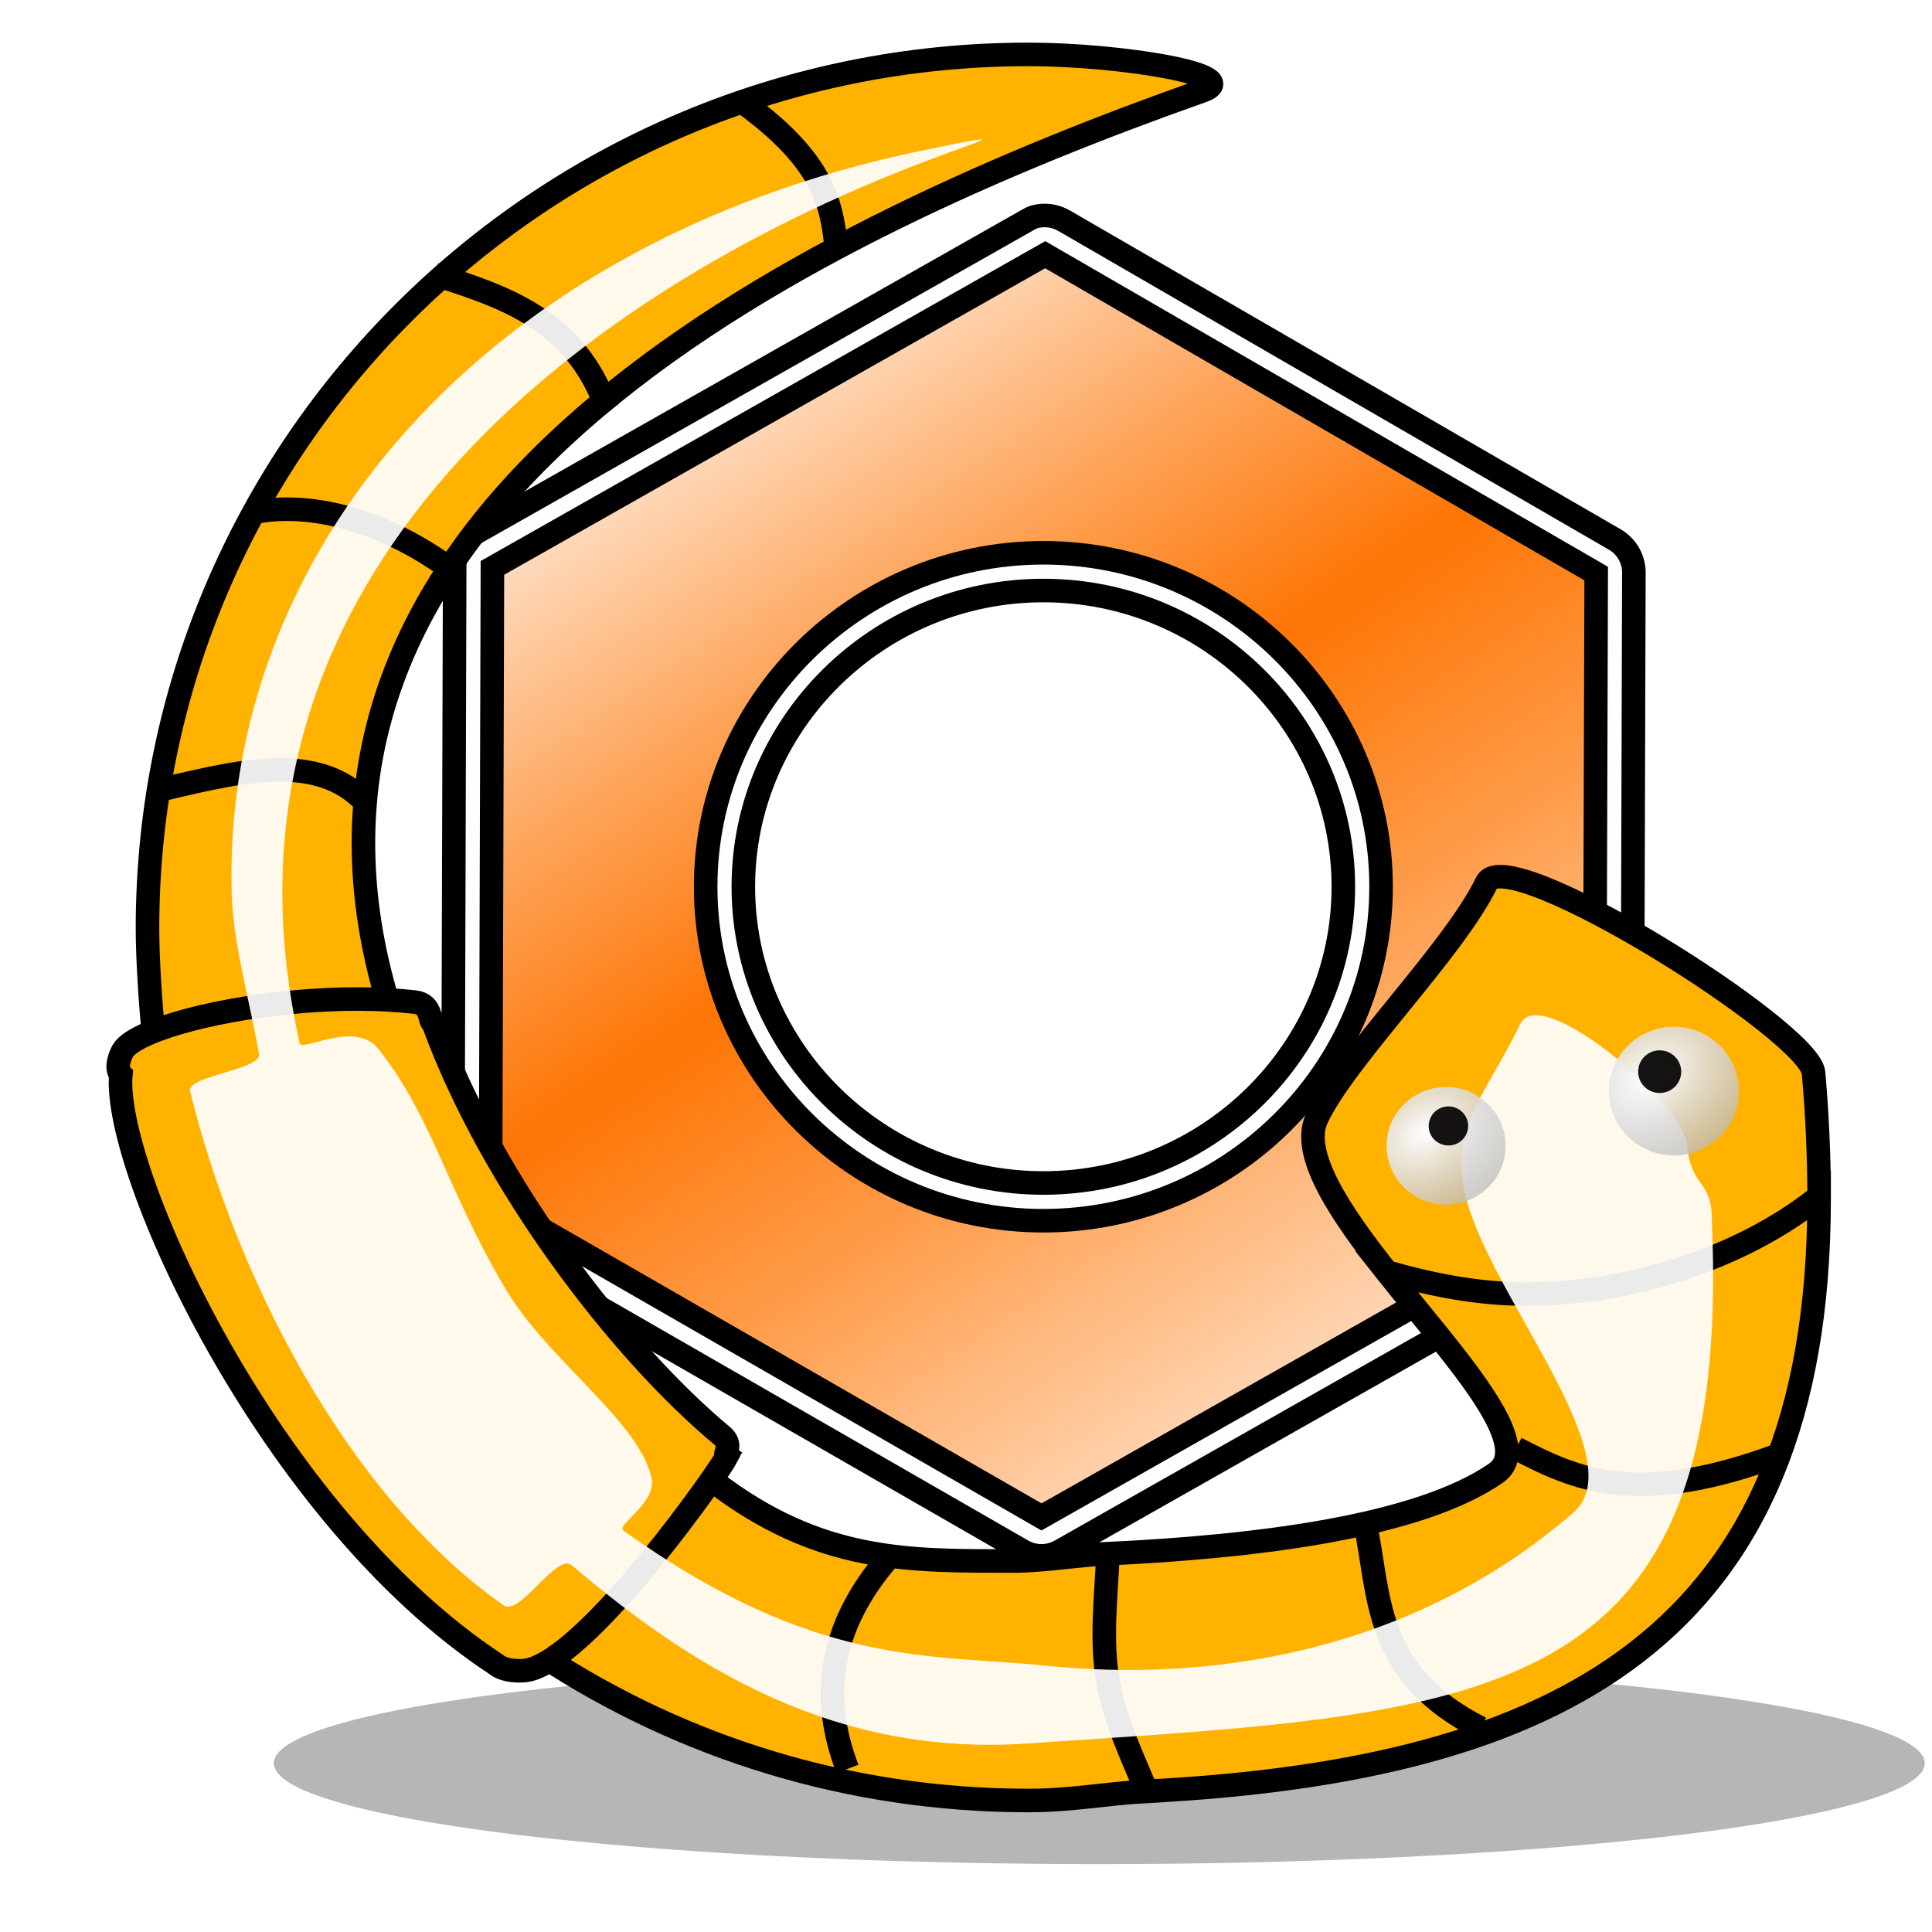 <?xml version="1.0" encoding="UTF-8" standalone="no"?>
<!-- Created with Inkscape (http://www.inkscape.org/) -->
<svg
   xmlns:dc="http://purl.org/dc/elements/1.1/"
   xmlns:cc="http://creativecommons.org/ns#"
   xmlns:rdf="http://www.w3.org/1999/02/22-rdf-syntax-ns#"
   xmlns:svg="http://www.w3.org/2000/svg"
   xmlns="http://www.w3.org/2000/svg"
   xmlns:xlink="http://www.w3.org/1999/xlink"
   xmlns:sodipodi="http://sodipodi.sourceforge.net/DTD/sodipodi-0.dtd"
   xmlns:inkscape="http://www.inkscape.org/namespaces/inkscape"
   width="32px"
   height="32px"
   id="svg2395"
   sodipodi:version="0.32"
   inkscape:version="0.46"
   sodipodi:docname="metmask.svg"
   inkscape:output_extension="org.inkscape.output.svg.inkscape"
   inkscape:export-filename="/home/henning/dec/proj/metmask/sf/trunk/doc/metmask.png"
   inkscape:export-xdpi="421.88"
   inkscape:export-ydpi="421.88">
  <defs
     id="defs2397">
    <linearGradient
       id="linearGradient3186">
      <stop
         style="stop-color:#fd7606;stop-opacity:0.241;"
         offset="0"
         id="stop3322" />
      <stop
         id="stop3328"
         offset="0.217"
         style="stop-color:#fd7505;stop-opacity:0.641;" />
      <stop
         id="stop3326"
         offset="0.444"
         style="stop-color:#fd7504;stop-opacity:1;" />
      <stop
         id="stop3324"
         offset="0.693"
         style="stop-color:#fe7503;stop-opacity:0.719;" />
      <stop
         style="stop-color:#ff7400;stop-opacity:0.293;"
         offset="1"
         id="stop3190" />
    </linearGradient>
    <linearGradient
       id="linearGradient3924">
      <stop
         style="stop-color:#ffffff;stop-opacity:1;"
         offset="0"
         id="stop3926" />
      <stop
         id="stop3934"
         offset="1"
         style="stop-color:#bababa;stop-opacity:0.749;" />
    </linearGradient>
    <linearGradient
       id="linearGradient3211">
      <stop
         style="stop-color:#fca306;stop-opacity:1"
         offset="0"
         id="stop3213" />
      <stop
         style="stop-color:#ffb32b;stop-opacity:0;"
         offset="1"
         id="stop3215" />
    </linearGradient>
    <inkscape:perspective
       sodipodi:type="inkscape:persp3d"
       inkscape:vp_x="0 : 16 : 1"
       inkscape:vp_y="0 : 1000 : 0"
       inkscape:vp_z="32 : 16 : 1"
       inkscape:persp3d-origin="16 : 10.666667 : 1"
       id="perspective2403" />
    <filter
       inkscape:collect="always"
       id="filter3808">
      <feGaussianBlur
         inkscape:collect="always"
         stdDeviation="0.665"
         id="feGaussianBlur3810" />
    </filter>
    <radialGradient
       inkscape:collect="always"
       xlink:href="#linearGradient3924"
       id="radialGradient3930"
       cx="-15.354"
       cy="14.862"
       fx="-15.354"
       fy="14.862"
       r="1.747"
       gradientUnits="userSpaceOnUse"
       gradientTransform="matrix(0.811,1.181,-1.636,1.124,21.266,16.795)" />
    <radialGradient
       inkscape:collect="always"
       xlink:href="#linearGradient3924"
       id="radialGradient3938"
       gradientUnits="userSpaceOnUse"
       gradientTransform="matrix(0.811,1.181,-1.636,1.124,21.266,16.795)"
       cx="-15.354"
       cy="14.862"
       fx="-15.354"
       fy="14.862"
       r="1.747" />
    <filter
       inkscape:collect="always"
       id="filter4088"
       x="-0.059"
       width="1.117"
       y="-0.476"
       height="1.952">
      <feGaussianBlur
         inkscape:collect="always"
         stdDeviation="0.684"
         id="feGaussianBlur4090" />
    </filter>
    <linearGradient
       inkscape:collect="always"
       xlink:href="#linearGradient3186"
       id="linearGradient3320"
       x1="12.083"
       y1="6.707"
       x2="22.399"
       y2="22.185"
       gradientUnits="userSpaceOnUse" />
  </defs>
  <sodipodi:namedview
     id="base"
     pagecolor="#ffffff"
     bordercolor="#666666"
     borderopacity="1.0"
     inkscape:pageopacity="0.0"
     inkscape:pageshadow="2"
     inkscape:zoom="16"
     inkscape:cx="29.898728"
     inkscape:cy="12.158773"
     inkscape:current-layer="layer1"
     showgrid="true"
     inkscape:grid-bbox="true"
     inkscape:document-units="px"
     showguides="true"
     inkscape:guide-bbox="true"
     inkscape:window-width="948"
     inkscape:window-height="722"
     inkscape:window-x="210"
     inkscape:window-y="126">
    <inkscape:grid
       type="xygrid"
       id="grid2405" />
  </sodipodi:namedview>
  <g
     id="layer1"
     inkscape:label="Layer 1"
     inkscape:groupmode="layer">
    <path
       sodipodi:type="arc"
       style="opacity:0.561;fill:#030000;fill-opacity:0.918;stroke:none;stroke-width:0.4;stroke-miterlimit:4;stroke-dasharray:none;stroke-dashoffset:0;stroke-opacity:1;filter:url(#filter4088)"
       id="path3946"
       sodipodi:cx="19.887379"
       sodipodi:cy="33.811962"
       sodipodi:rx="13.965359"
       sodipodi:ry="1.7235727"
       d="M 33.853,33.812 A 13.965,1.724 0 1 1 5.922,33.812 A 13.965,1.724 0 1 1 33.853,33.812 z"
       transform="matrix(0.979,0,0,0.969,-1.262,-3.559)"
       inkscape:export-filename="/home/henning/dec/proj/metmask/sf/trunk/doc/path3946.png"
       inkscape:export-xdpi="896.17188"
       inkscape:export-ydpi="896.17188" />
    <path
       sodipodi:type="inkscape:offset"
       inkscape:radius="0.63737744"
       inkscape:original="M 17.3125 4.21875 L 8.15625 9.40625 L 8.125 19.875 L 17.25 25.125 L 26.40625 19.9375 L 26.4375 9.5 L 17.3125 4.21875 z M 17.28125 9.15625 C 20.362718 9.1562496 22.875 11.637268 22.875 14.6875 C 22.875 17.737732 20.362718 20.21875 17.28125 20.21875 C 14.199781 20.21875 11.6875 17.737732 11.6875 14.6875 C 11.6875 11.637267 14.199782 9.15625 17.28125 9.15625 z "
       xlink:href="#path3828"
       style="fill:#fffcfc;fill-opacity:0.125;stroke:#000000;stroke-width:0.39;stroke-miterlimit:4;stroke-dasharray:none;stroke-dashoffset:0;stroke-opacity:1"
       id="path3276"
       inkscape:href="#path3828"
       d="M 17.125,3.594 C 17.081,3.61 17.039,3.631 17,3.656 L 7.844,8.844 C 7.646,8.961 7.526,9.176 7.531,9.406 L 7.5,19.875 C 7.495,20.105 7.614,20.32 7.812,20.438 L 16.938,25.688 C 17.132,25.797 17.368,25.797 17.562,25.688 L 26.719,20.5 C 26.917,20.383 27.036,20.168 27.031,19.938 L 27.062,9.5 C 27.068,9.27 26.948,9.055 26.75,8.938 L 17.625,3.656 C 17.474,3.568 17.293,3.545 17.125,3.594 z M 17.281,9.781 C 20.021,9.781 22.25,11.987 22.25,14.688 C 22.25,17.388 20.021,19.594 17.281,19.594 C 14.542,19.594 12.312,17.388 12.312,14.688 C 12.312,11.987 14.542,9.781 17.281,9.781 z" />
    <path
       style="fill:url(#linearGradient3320);fill-opacity:1;stroke:#000000;stroke-width:0.39;stroke-miterlimit:4;stroke-dasharray:none;stroke-dashoffset:0;stroke-opacity:1"
       d="M 17.312,4.219 L 8.156,9.406 L 8.125,19.875 L 17.25,25.125 L 26.406,19.938 L 26.438,9.5 L 17.312,4.219 z M 17.281,9.156 C 20.363,9.156 22.875,11.637 22.875,14.688 C 22.875,17.738 20.363,20.219 17.281,20.219 C 14.2,20.219 11.688,17.738 11.688,14.688 C 11.688,11.637 14.2,9.156 17.281,9.156 z"
       id="path3828" />
    <path
       id="path3619"
       style="fill:#ffb200;fill-opacity:1;stroke:#000000;stroke-width:0.39;stroke-miterlimit:4;stroke-dasharray:none;stroke-dashoffset:0;stroke-opacity:1"
       d="M 8.987,27.428 C 11.294,28.941 14.061,29.822 17.036,29.822 C 17.761,29.822 18.32,29.705 18.994,29.67 C 18.748,29.084 18.469,28.508 18.352,27.853 C 18.231,27.18 18.32,26.453 18.352,25.734 C 17.825,25.758 17.291,25.855 16.791,25.855 C 15.06,25.853 13.583,25.891 11.809,24.529 M 6.416,16.595 C 6.366,16.443 6.427,16.614 6.385,16.464 C 4.019,8.169 13.683,3.707 19.912,1.507 C 20.659,1.243 18.549,0.901 17.036,0.901 C 8.976,0.901 2.443,7.398 2.443,15.377 C 2.443,15.863 2.489,16.58 2.536,17.054 M 22.971,21.07 C 23.693,21.272 24.454,21.433 25.266,21.433 C 26.197,21.433 27.059,21.272 27.866,21.009 C 28.674,20.747 29.428,20.358 30.038,19.889 C 30.075,19.861 30.095,19.826 30.13,19.798 C 30.129,19.152 30.1,18.471 30.038,17.769 C 29.978,17.08 24.959,13.924 24.623,14.62 C 24.08,15.745 22.258,17.547 21.809,18.526 C 21.538,19.115 22.198,20.092 22.971,21.07 z M 18.352,25.734 C 18.32,26.453 18.231,27.18 18.352,27.853 C 18.469,28.508 18.748,29.084 18.994,29.67 C 25.82,29.316 30.13,27.12 30.13,19.859 C 30.13,19.839 30.13,19.817 30.13,19.798 C 30.095,19.826 30.075,19.861 30.038,19.889 C 29.428,20.358 28.674,20.747 27.866,21.009 C 27.059,21.272 26.197,21.433 25.266,21.433 C 24.454,21.433 23.693,21.272 22.971,21.07 C 24.091,22.485 25.457,23.931 24.776,24.401 C 23.507,25.279 20.862,25.615 18.352,25.734 z M 13.862,4.202 C 13.779,3.448 13.732,2.702 12.218,1.633 M 10.055,6.772 C 9.528,5.294 8.364,4.92 7.199,4.545 M 7.459,9.427 C 6.51,8.722 5.235,8.252 4.125,8.502 M 14.728,25.787 C 13.71,26.958 13.586,28.129 14.036,29.299 M 22.602,25.188 C 22.868,26.408 22.717,27.71 24.525,28.624 M 5.988,13.226 C 5.162,12.433 3.831,12.808 2.531,13.111 M 25.112,23.989 C 26.099,24.496 27.103,24.987 29.525,24.074 M 12.04,24.124 C 11.969,24.077 12.154,23.943 11.957,23.778 C 10.285,22.387 8.144,19.611 7.174,16.938 C 7.103,16.923 7.161,16.632 6.873,16.598 C 6.74,16.583 6.604,16.571 6.465,16.563 C 5.072,16.479 3.448,16.739 2.598,17.061 C 2.334,17.161 2.144,17.267 2.059,17.37 C 2,17.442 1.899,17.69 2.002,17.796 C 1.853,19.339 4.437,25.082 8.221,27.57 C 8.334,27.669 8.614,27.702 8.798,27.648 C 9.837,27.34 11.923,24.355 12.04,24.124 z"
       sodipodi:nodetypes="cscscsscsscsscssscsssccscssssscsccccccccccccccccscssssccsc" />
    <path
       style="fill:#ffffff;fill-opacity:0.918;stroke:none;stroke-width:0.3;stroke-miterlimit:4;stroke-dasharray:none;stroke-dashoffset:0;stroke-opacity:1;filter:url(#filter3808)"
       d="M 28.059,21.189 C 28.43,29.607 24.238,29.623 16.48,30.154 C 13.278,30.372 10.891,28.928 8.772,27.108 C 8.515,26.888 7.893,27.987 7.618,27.792 C 4.914,25.873 3.069,22.096 2.312,19 C 2.251,18.751 3.524,18.628 3.481,18.373 C 3.343,17.549 3.042,16.489 3.018,15.637 C 2.852,9.81 7.254,4.493 14.668,2.932 C 16.18,2.613 15.815,2.715 15.055,2.996 C 8.992,5.239 2.395,10.203 4.169,18.184 C 4.204,18.342 5.11,17.774 5.506,18.287 C 6.439,19.498 6.646,20.666 7.649,22.379 C 8.365,23.603 9.887,24.62 10.119,25.601 C 10.222,26.038 9.517,26.419 9.644,26.512 C 12.903,28.878 14.882,28.622 16.766,28.821 C 19.607,29.121 23.004,28.583 25.715,26.209 C 26.793,25.266 24.159,22.342 23.863,20.651 C 23.671,19.558 24.264,19.017 24.819,17.855 C 25.161,17.138 27.578,19.207 27.64,19.918 C 27.705,20.664 28.059,20.505 28.059,21.189 z"
       id="path3219"
       sodipodi:nodetypes="cssssssssssssssssssc"
       transform="matrix(0.979,0,0,0.969,0.883,-0.341)" />
    <path
       sodipodi:type="arc"
       style="fill:url(#radialGradient3930);fill-opacity:1;stroke:none;stroke-width:0.4;stroke-miterlimit:4;stroke-dasharray:none;stroke-dashoffset:0;stroke-opacity:1"
       id="path3914"
       sodipodi:cx="-14.875"
       sodipodi:cy="15.752661"
       sodipodi:rx="1.7473392"
       sodipodi:ry="1.7473392"
       d="M -13.128,15.753 A 1.747,1.747 0 1 1 -16.622,15.753 A 1.747,1.747 0 1 1 -13.128,15.753 z"
       transform="matrix(0.564,0,0,0.558,32.341,10.188)" />
    <path
       sodipodi:type="arc"
       style="fill:url(#radialGradient3938);fill-opacity:1;stroke:none;stroke-width:0.4;stroke-miterlimit:4;stroke-dasharray:none;stroke-dashoffset:0;stroke-opacity:1"
       id="path3936"
       sodipodi:cx="-14.875"
       sodipodi:cy="15.752661"
       sodipodi:rx="1.7473392"
       sodipodi:ry="1.7473392"
       d="M -13.128,15.753 A 1.747,1.747 0 1 1 -16.622,15.753 A 1.747,1.747 0 1 1 -13.128,15.753 z"
       transform="matrix(0.616,0,0,0.61,36.889,8.463)" />
    <path
       sodipodi:type="arc"
       style="fill:#030000;fill-opacity:0.918;stroke:none;stroke-width:0.4;stroke-miterlimit:4;stroke-dasharray:none;stroke-dashoffset:0;stroke-opacity:1"
       id="path3940"
       sodipodi:cx="-14.875"
       sodipodi:cy="15.752661"
       sodipodi:rx="1.7473392"
       sodipodi:ry="1.7473392"
       d="M -13.128,15.753 A 1.747,1.747 0 1 1 -16.622,15.753 A 1.747,1.747 0 1 1 -13.128,15.753 z"
       transform="matrix(0.204,0,0,0.202,30.524,14.568)" />
    <path
       sodipodi:type="arc"
       style="fill:#030000;fill-opacity:0.918;stroke:none;stroke-width:0.4;stroke-miterlimit:4;stroke-dasharray:none;stroke-dashoffset:0;stroke-opacity:1"
       id="path3944"
       sodipodi:cx="-14.875"
       sodipodi:cy="15.752661"
       sodipodi:rx="1.7473392"
       sodipodi:ry="1.7473392"
       d="M -13.128,15.753 A 1.747,1.747 0 1 1 -16.622,15.753 A 1.747,1.747 0 1 1 -13.128,15.753 z"
       transform="matrix(0.187,0,0,0.185,26.772,15.735)" />
  </g>
</svg>

